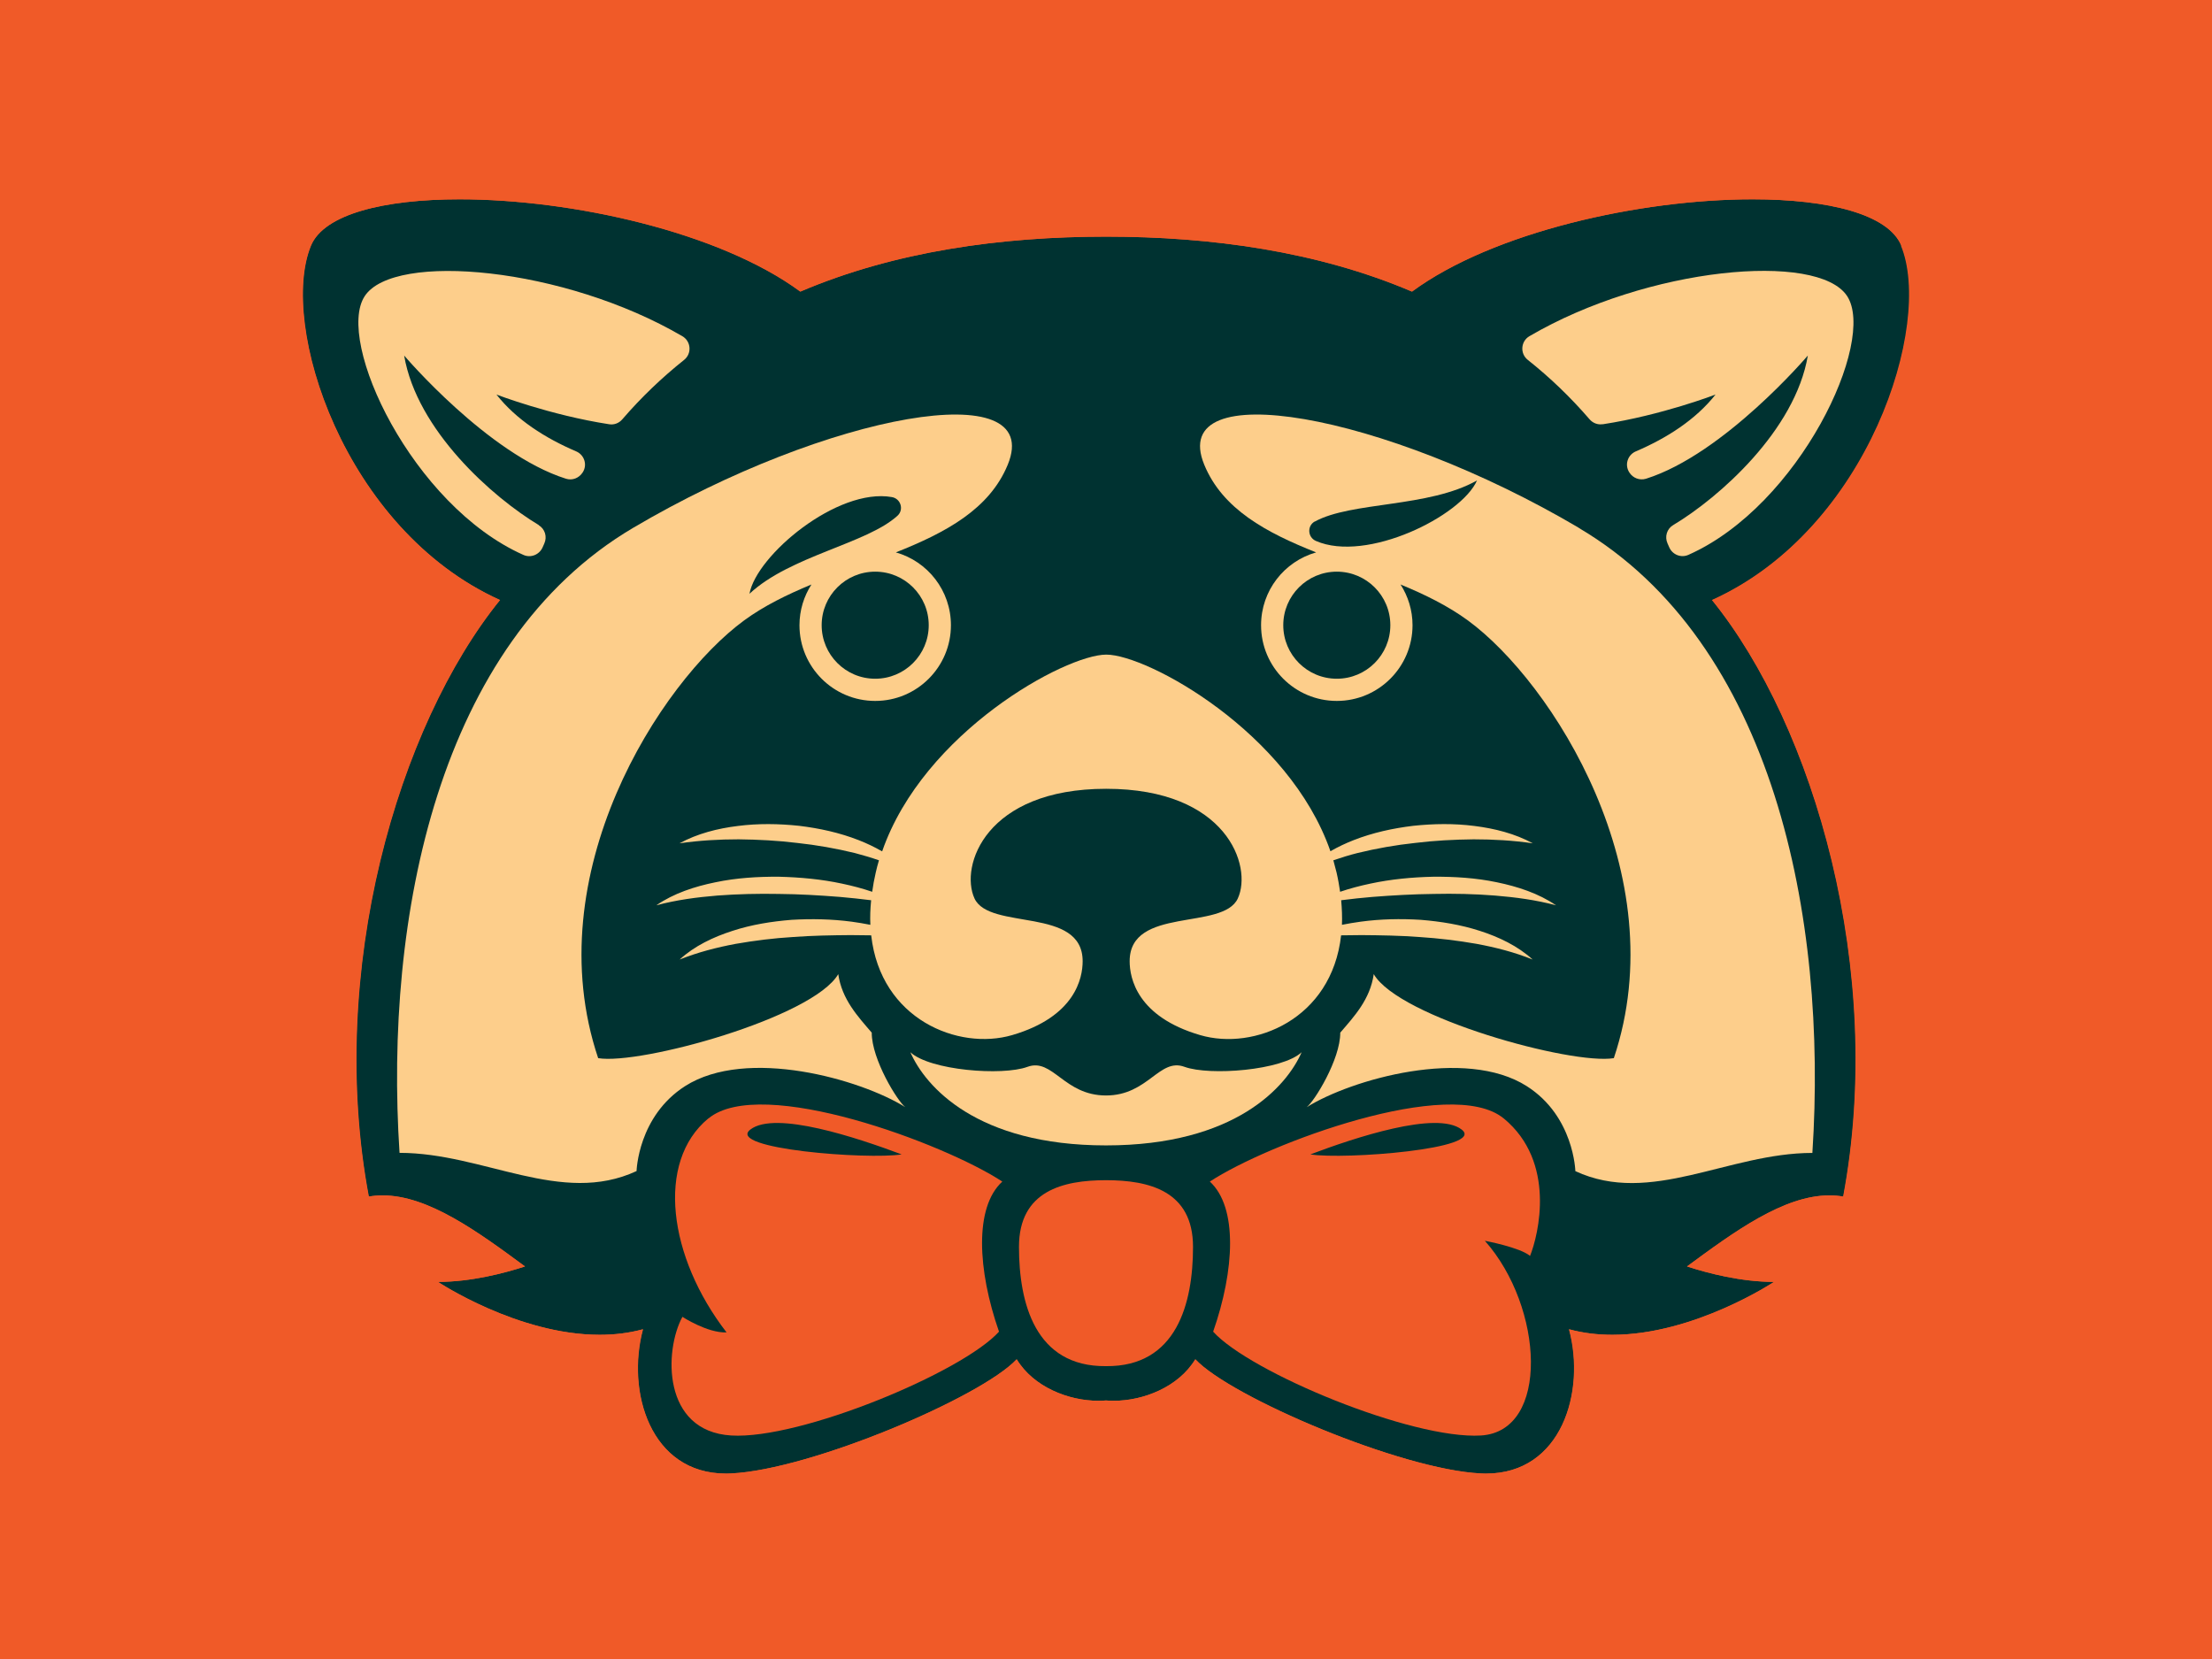 <?xml version="1.0" encoding="UTF-8"?><svg id="Layer_2" xmlns="http://www.w3.org/2000/svg" viewBox="0 0 288 216"><defs><style>.cls-1{fill:#003231;}.cls-2{fill:#fdce8b;}.cls-3{fill:#f05a28;}</style></defs><g id="Layer_1-2"><g><rect class="cls-3" width="288" height="216"/><g><g><path class="cls-1" d="M247.54,31.99c-1.69-4.11-9.5-6.04-19.37-6.04-14.63,0-33.79,4.25-44.34,12v.02c-12.29-5.25-26.15-7.16-39.83-7.16s-27.54,1.92-39.84,7.16v-.02c-10.54-7.75-29.7-12-44.33-12-9.87,0-17.67,1.94-19.37,6.04-4.21,10.19,4.21,36.92,24.61,46.13l.03-.03c-13.34,16.45-22.62,48.36-17.11,77.7,.6-.1,1.2-.15,1.81-.15,5.94,0,12.38,4.72,18.53,9.25-2.71,.88-7.01,2.01-11.33,2.01,0,0,10.37,6.89,21.05,6.89,1.89,0,3.79-.22,5.64-.72-2.18,8.12,.95,18.79,10.82,18.79,.22,0,.44,0,.66-.02,10.39-.49,32.56-9.92,37.18-14.86,2.2,3.63,6.79,5.4,10.61,5.4,.35,0,.69-.01,1.02-.04,.33,.03,.67,.04,1.02,.04,3.82,0,8.41-1.77,10.61-5.4,4.63,4.93,26.79,14.37,37.18,14.86,.22,.01,.45,.02,.66,.02,9.87,0,13.01-10.67,10.82-18.79,1.85,.51,3.75,.72,5.64,.72,10.68,0,21.05-6.89,21.05-6.89-4.31,0-8.62-1.13-11.33-2.01,6.15-4.53,12.59-9.25,18.53-9.25,.61,0,1.21,.05,1.81,.15,5.5-29.34-3.77-61.25-17.11-77.7l.03,.03c20.4-9.21,28.82-35.93,24.61-46.13Z"/><path class="cls-3" d="M247.53,56.82c4.42-9.75,5.64-19.99,3.12-26.11-2.77-6.71-13.75-8.12-22.48-8.12-13.41,0-32.75,3.63-44.76,11.56-11.2-4.45-24.45-6.71-39.4-6.71s-28.2,2.26-39.4,6.71c-12.01-7.93-31.35-11.56-44.76-11.56-8.73,0-19.71,1.41-22.48,8.12-2.52,6.11-1.3,16.36,3.12,26.11,2.67,5.89,8.6,16.12,19.52,22.47-12.04,17.23-20.79,47.92-15.31,77.12,.3,1.61,1.71,2.74,3.3,2.74,.19,0,.39-.02,.58-.05,.39-.07,.81-.1,1.23-.1,3.13,0,6.81,1.89,10.49,4.31-1.08,.14-2.19,.22-3.29,.22-1.48,0-2.79,.97-3.22,2.39s.12,2.95,1.36,3.77c.46,.3,11.35,7.45,22.91,7.45,.55,0,1.1-.02,1.64-.05-.2,4.75,1.06,9.41,3.6,12.72,2.71,3.53,6.59,5.4,11.23,5.4,.27,0,.54,0,.82-.02,8.6-.4,27.96-7.41,36.61-13.51,3.28,2.94,7.71,4.06,11.02,4.06,.34,0,.68-.01,1.02-.03,.33,.02,.68,.03,1.02,.03,3.31,0,7.74-1.12,11.02-4.06,8.65,6.1,28.02,13.11,36.61,13.51,.28,.01,.55,.02,.82,.02,4.64,0,8.52-1.87,11.23-5.4,2.53-3.31,3.8-7.97,3.6-12.72,.54,.03,1.09,.05,1.64,.05,11.57,0,22.46-7.14,22.91-7.45,1.24-.82,1.79-2.35,1.36-3.77-.43-1.42-1.74-2.39-3.22-2.39-1.1,0-2.21-.08-3.29-.22,3.68-2.42,7.36-4.31,10.49-4.31,.42,0,.84,.03,1.23,.1,.2,.03,.39,.05,.58,.05,1.59,0,3-1.13,3.3-2.74,5.48-29.2-3.28-59.9-15.31-77.12,10.93-6.35,16.85-16.58,19.52-22.47Zm-24.6,21.3l-.03-.03c13.34,16.45,22.62,48.36,17.11,77.7-.6-.1-1.2-.15-1.81-.15-5.94,0-12.38,4.72-18.53,9.25,2.71,.88,7.01,2.01,11.33,2.01,0,0-10.37,6.89-21.05,6.89-1.89,0-3.79-.22-5.64-.72,2.18,8.12-.95,18.79-10.82,18.79-.22,0-.44,0-.66-.02-10.39-.49-32.56-9.92-37.18-14.86-2.21,3.63-6.79,5.4-10.61,5.4-.35,0-.69-.01-1.02-.04-.33,.03-.67,.04-1.02,.04-3.82,0-8.41-1.77-10.61-5.4-4.63,4.93-26.79,14.37-37.18,14.86-.22,.01-.44,.02-.66,.02-9.87,0-13.01-10.67-10.82-18.79-1.85,.51-3.75,.72-5.64,.72-10.68,0-21.05-6.89-21.05-6.89,4.31,0,8.62-1.13,11.33-2.01-6.15-4.53-12.59-9.25-18.53-9.25-.61,0-1.21,.05-1.81,.15-5.5-29.34,3.77-61.25,17.11-77.7l-.03,.03c-20.4-9.21-28.82-35.93-24.61-46.13,1.7-4.11,9.5-6.04,19.37-6.04,14.63,0,33.79,4.25,44.34,12v.02c12.29-5.25,26.15-7.16,39.83-7.16s27.54,1.92,39.84,7.16v-.02c10.54-7.75,29.7-12,44.33-12,9.87,0,17.67,1.94,19.37,6.04,4.21,10.19-4.21,36.92-24.61,46.13Z"/></g><g><path class="cls-2" d="M117.88,144.16c-1-.73-4.4-6.24-4.38-9.71-1.81-2.11-3.89-4.33-4.36-7.62-3.29,5.66-25.78,11.85-31.26,10.94-8.04-23.93,8.04-48.95,19-56.99,2.59-1.9,5.61-3.37,8.77-4.68-.98,1.53-1.56,3.35-1.56,5.3,0,5.45,4.42,9.86,9.86,9.86s9.86-4.42,9.86-9.86c0-4.51-3.03-8.31-7.17-9.48,6.48-2.57,12.19-5.62,14.57-11.42,4.84-11.78-23.38-6.76-48.77,8.22-25.39,14.98-32.43,50.69-30.42,81.38,10.96,0,21.06,6.93,30.86,2.37,0,0,.18-7.13,6.32-11.06,8.01-5.11,22.82-.91,28.67,2.74Z"/><path class="cls-2" d="M114.82,110.83c-.97-.56-1.99-1.04-3.01-1.44-2.5-.98-5.12-1.55-7.77-1.87-2.65-.28-5.33-.32-7.97,.02-2.63,.32-5.27,.99-7.6,2.26,2.61-.38,5.16-.52,7.71-.52,2.55,.03,5.09,.16,7.61,.47,2.52,.27,5.02,.71,7.49,1.31,1.06,.28,2.12,.59,3.16,.95-.16,.53-.3,1.06-.42,1.6-.2,.86-.35,1.69-.46,2.5-1.28-.44-2.6-.78-3.92-1.06-2.7-.58-5.46-.83-8.22-.9-2.76-.02-5.54,.15-8.26,.72-2.71,.55-5.42,1.43-7.71,3,2.66-.71,5.29-1.05,7.95-1.27,2.65-.2,5.32-.26,7.98-.21,2.67,.02,5.33,.18,8,.39,1.35,.12,2.69,.26,4.04,.43-.11,1.12-.15,2.19-.1,3.2-.81-.16-1.63-.3-2.45-.41-2.58-.34-5.2-.39-7.8-.24-2.6,.21-5.21,.62-7.71,1.44-2.49,.8-4.94,1.96-6.87,3.73,2.41-.96,4.83-1.58,7.29-2.04,2.46-.43,4.94-.74,7.44-.89,2.5-.19,5.01-.23,7.54-.25,.89,0,1.78,.02,2.67,.03,1.22,10.95,11.36,15.03,18.35,12.99,8.21-2.4,9.18-7.42,9.18-9.62,0-7.16-12.13-3.96-14.08-8.17-1.94-4.21,1.43-14.28,17.14-14.28s19.08,10.08,17.14,14.28c-1.94,4.21-14.08,1-14.08,8.17,0,2.2,.97,7.22,9.18,9.62,6.99,2.05,17.13-2.03,18.35-12.99,.89-.01,1.78-.03,2.67-.03,2.53,.02,5.04,.06,7.54,.25,2.5,.16,4.98,.46,7.44,.89,2.46,.46,4.88,1.07,7.29,2.04-1.93-1.76-4.38-2.93-6.87-3.73-2.5-.81-5.11-1.23-7.71-1.44-2.61-.16-5.22-.11-7.8,.24-.82,.11-1.64,.25-2.45,.41,.04-1.01,0-2.08-.1-3.2,1.35-.18,2.69-.31,4.04-.43,2.67-.21,5.33-.36,8-.39,2.66-.06,5.33,0,7.98,.21,2.66,.22,5.29,.56,7.95,1.27-2.28-1.56-5-2.44-7.71-3-2.72-.57-5.5-.74-8.26-.72-2.76,.06-5.52,.32-8.22,.9-1.32,.28-2.63,.62-3.92,1.06-.12-.81-.26-1.64-.46-2.5-.13-.54-.27-1.07-.42-1.6,1.04-.36,2.09-.68,3.16-.95,2.46-.6,4.96-1.04,7.49-1.31,2.52-.31,5.06-.44,7.61-.47,2.55,0,5.1,.14,7.71,.52-2.33-1.27-4.97-1.93-7.6-2.26-2.65-.34-5.32-.3-7.97-.02-2.64,.32-5.27,.89-7.77,1.87-1.02,.4-2.04,.88-3.01,1.44-5.38-15.5-23.84-25.6-29.18-25.6s-23.8,10.1-29.18,25.6Z"/><path class="cls-2" d="M205.56,68.72c-25.39-14.98-53.61-20-48.77-8.22,2.38,5.8,8.09,8.85,14.57,11.42-4.14,1.17-7.17,4.97-7.17,9.48,0,5.45,4.42,9.86,9.86,9.86s9.86-4.42,9.86-9.86c0-1.95-.58-3.77-1.56-5.3,3.16,1.3,6.17,2.78,8.77,4.68,10.96,8.04,27.03,33.06,19,56.99-5.48,.91-27.97-5.27-31.26-10.94-.47,3.3-2.55,5.51-4.36,7.62,.02,3.47-3.38,8.98-4.38,9.71,5.85-3.65,20.66-7.85,28.67-2.74,6.15,3.92,6.32,11.06,6.32,11.06,9.81,4.56,19.9-2.37,30.86-2.37,2.01-30.69-5.03-66.4-30.42-81.38Z"/><path class="cls-2" d="M169.47,137c-2.52,2.36-11.95,3.1-15.25,1.9-3.29-1.21-4.73,3.73-10.22,3.73s-6.93-4.93-10.22-3.73c-3.29,1.21-12.72,.46-15.25-1.9,1.94,4.45,8.63,12.13,25.47,12.13s23.53-7.68,25.47-12.13Z"/></g><g><path class="cls-2" d="M70.16,68.37c-5.99-3.59-15.89-12.33-17.54-22.08,0,0,10.91,12.84,21.07,16.04,.82,.26,1.69-.08,2.16-.8,0-.01,.01-.02,.02-.03,.63-.97,.22-2.27-.85-2.73-4.03-1.72-7.81-4.13-10.38-7.4,0,0,6.96,2.68,14.69,3.87,.64,.1,1.27-.15,1.69-.64,2.49-2.89,5.19-5.46,8.05-7.74,1.03-.82,.91-2.42-.22-3.08-15.39-9.01-37.54-11.03-41.36-5.23-3.86,5.87,6.2,27.28,20.66,33.7,.96,.43,2.08-.03,2.5-.99,.07-.17,.15-.34,.22-.5,.39-.87,.09-1.89-.73-2.38Z"/><path class="cls-2" d="M208.67,55.24c7.74-1.19,14.69-3.87,14.69-3.87-2.58,3.27-6.35,5.68-10.38,7.4-1.07,.46-1.48,1.75-.85,2.73,0,.01,.01,.02,.02,.03,.46,.72,1.34,1.05,2.16,.8,10.16-3.2,21.07-16.04,21.07-16.04-1.65,9.75-11.55,18.5-17.54,22.08-.82,.49-1.12,1.51-.73,2.38,.07,.17,.15,.33,.22,.5,.42,.97,1.54,1.42,2.5,.99,14.46-6.42,24.52-27.83,20.66-33.7-3.82-5.81-25.97-3.78-41.36,5.23-1.13,.66-1.25,2.26-.22,3.08,2.87,2.28,5.56,4.85,8.05,7.74,.42,.49,1.06,.74,1.69,.64Z"/></g><g><path class="cls-3" d="M92.22,145.62c-6.85,5.66-5.21,18.04,2.38,27.86-2.51,.09-5.75-2.03-5.75-2.03-2.38,4.38-2.65,14.9,6.35,15.45,8.99,.55,30.08-8.22,34.87-13.52-2.8-8.02-3.23-16.2,.43-19.54-7.49-4.93-31.41-13.88-38.26-8.22Zm5.47,1.45c3.23-2.52,13.99,1.09,19.7,3.23-4.37,.71-22.93-.71-19.7-3.23Z"/><path class="cls-3" d="M195.78,145.62c-6.85-5.66-30.78,3.29-38.26,8.22,3.65,3.35,3.23,11.53,.43,19.54,4.78,5.3,25.88,14.06,34.87,13.52,8.99-.55,8.18-16.7,.51-25.35,0,0,4.58,.86,5.88,1.97,1.11-2.76,3.43-12.24-3.42-17.9Zm-25.17,4.68c5.7-2.15,16.47-5.75,19.7-3.23,3.23,2.52-15.33,3.94-19.7,3.23Z"/><path class="cls-3" d="M144,153.66c-5.57,0-11.33,1.37-11.33,8.68s2.1,15.62,11.33,15.53c9.23,.09,11.33-8.22,11.33-15.53s-5.76-8.68-11.33-8.68Z"/></g><g><g><circle class="cls-1" cx="113.95" cy="81.4" r="6.97"/><circle class="cls-1" cx="174.05" cy="81.4" r="6.97"/></g><g><path class="cls-1" d="M171.2,67.9c4.75-2.61,14.82-1.79,21.11-5.35-2.06,4.66-14.38,10.76-20.98,7.88-1.08-.47-1.17-1.97-.14-2.54Z"/><path class="cls-1" d="M116.85,67.15c-4.01,3.65-13.99,5.22-19.27,10.16,.91-5.02,11.45-13.84,18.54-12.59,1.16,.2,1.6,1.64,.73,2.43Z"/></g></g></g></g></g></svg>